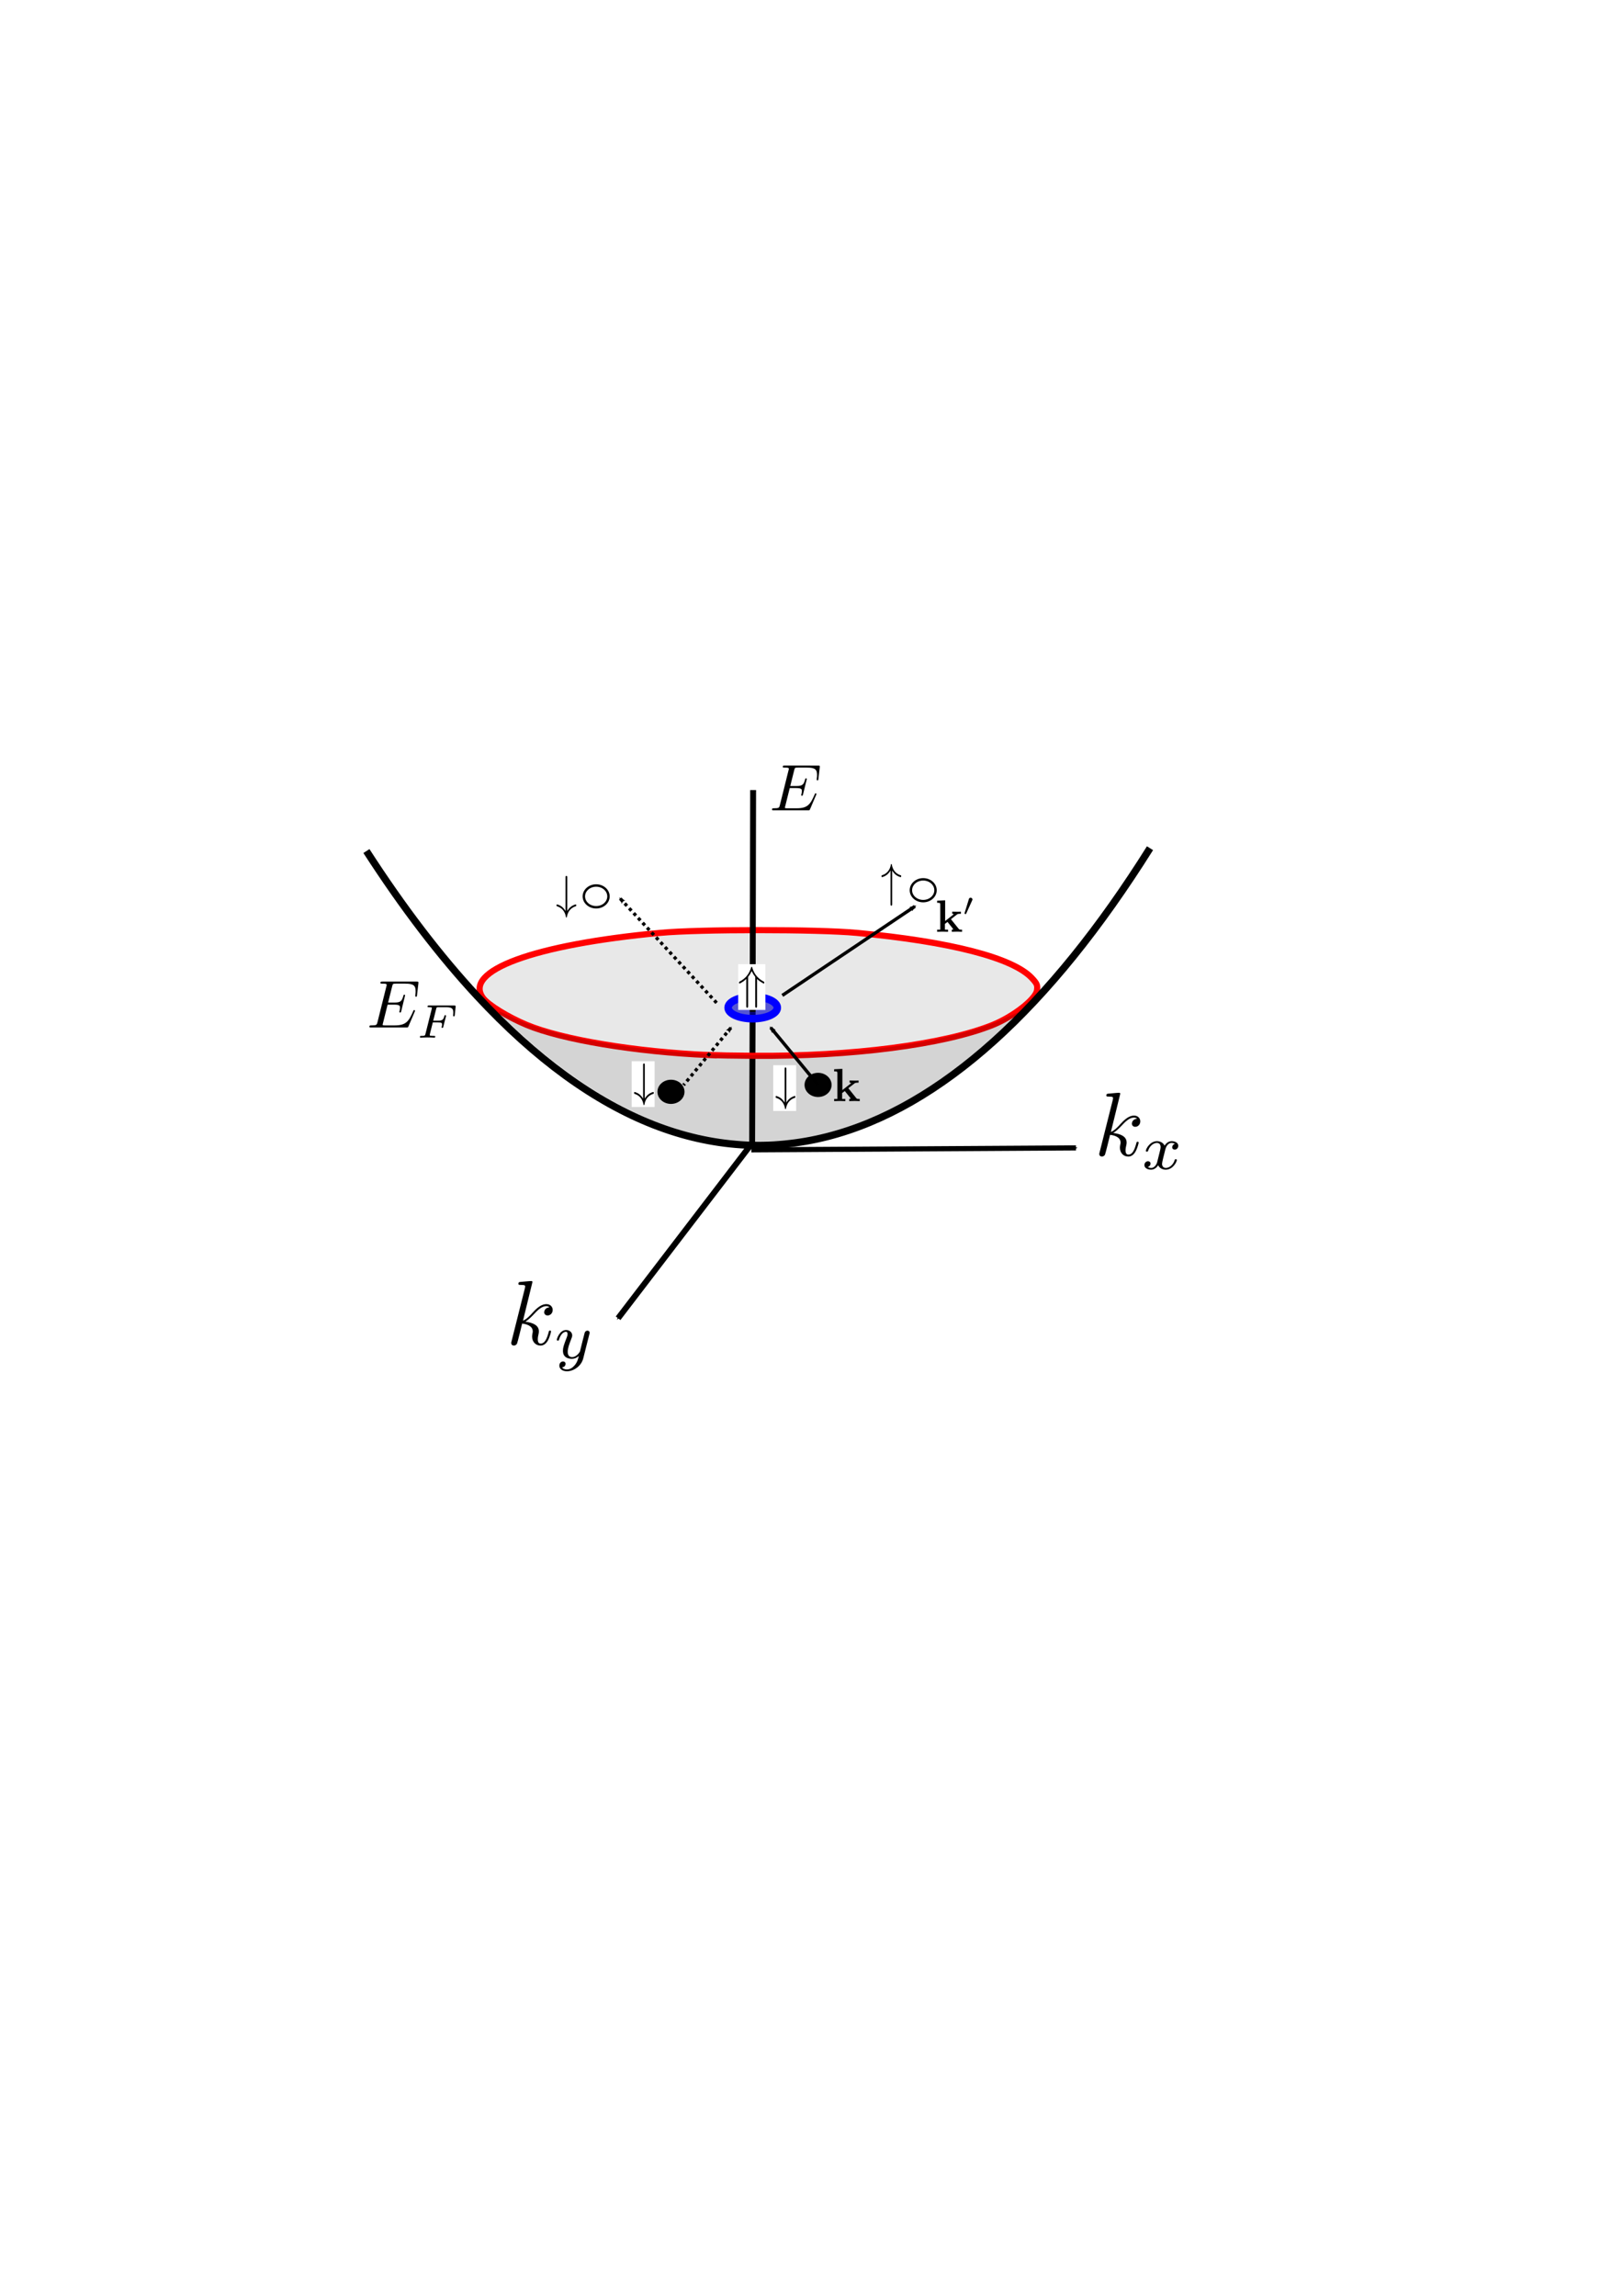 <?xml version="1.0" encoding="UTF-8" standalone="no"?>
<!-- Created with Inkscape (http://www.inkscape.org/) -->

<svg
   xmlns:dc="http://purl.org/dc/elements/1.1/"
   xmlns:cc="http://creativecommons.org/ns#"
   xmlns:rdf="http://www.w3.org/1999/02/22-rdf-syntax-ns#"
   xmlns:svg="http://www.w3.org/2000/svg"
   xmlns="http://www.w3.org/2000/svg"
   xmlns:sodipodi="http://sodipodi.sourceforge.net/DTD/sodipodi-0.dtd"
   xmlns:inkscape="http://www.inkscape.org/namespaces/inkscape"
   width="210mm"
   height="297mm"
   viewBox="0 0 210 297"
   version="1.1"
   id="svg1163"
   inkscape:version="0.92.3 (2405546, 2018-03-11)"
   sodipodi:docname="kondoSetup.svg">
  <defs
     id="defs1157">
    <marker
       inkscape:stockid="Arrow1Mend"
       orient="auto"
       refY="0"
       refX="0"
       id="Arrow1Mend"
       style="overflow:visible"
       inkscape:isstock="true">
      <path
         inkscape:connector-curvature="0"
         id="path1548"
         d="M 0,0 5,-5 -12.5,0 5,5 Z"
         style="fill:#000000;fill-opacity:1;fill-rule:evenodd;stroke:#000000;stroke-width:1pt;stroke-opacity:1"
         transform="matrix(-0.4,0,0,-0.4,-4,0)" />
    </marker>
    <marker
       inkscape:stockid="Arrow1Mend"
       orient="auto"
       refY="0"
       refX="0"
       id="marker18254"
       style="overflow:visible"
       inkscape:isstock="true">
      <path
         inkscape:connector-curvature="0"
         id="path18252"
         d="M 0,0 5,-5 -12.5,0 5,5 Z"
         style="fill:#000000;fill-opacity:1;fill-rule:evenodd;stroke:#000000;stroke-width:1pt;stroke-opacity:1"
         transform="matrix(-0.4,0,0,-0.4,-4,0)" />
    </marker>
    <marker
       inkscape:stockid="Arrow2Mstart"
       orient="auto"
       refY="0"
       refX="0"
       id="Arrow2Mstart"
       style="overflow:visible"
       inkscape:isstock="true"
       inkscape:collect="always">
      <path
         inkscape:connector-curvature="0"
         id="path1563"
         style="fill:#000000;fill-opacity:1;fill-rule:evenodd;stroke:#000000;stroke-width:0.625;stroke-linejoin:round;stroke-opacity:1"
         d="M 8.719,4.034 -2.207,0.016 8.719,-4.002 c -1.745,2.372 -1.735,5.617 -6e-7,8.035 z"
         transform="scale(0.6)" />
    </marker>
    <marker
       inkscape:stockid="Arrow2Mstart"
       orient="auto"
       refY="0"
       refX="0"
       id="Arrow2Mstart-7"
       style="overflow:visible"
       inkscape:isstock="true">
      <path
         inkscape:connector-curvature="0"
         id="path1563-9"
         style="fill:#000000;fill-opacity:1;fill-rule:evenodd;stroke:#000000;stroke-width:0.625;stroke-linejoin:round;stroke-opacity:1"
         d="M 8.719,4.034 -2.207,0.016 8.719,-4.002 c -1.745,2.372 -1.735,5.617 -6e-7,8.035 z"
         transform="scale(0.6)" />
    </marker>
    <marker
       inkscape:stockid="Arrow2Mstart"
       orient="auto"
       refY="0"
       refX="0"
       id="Arrow2Mstart-75"
       style="overflow:visible"
       inkscape:isstock="true">
      <path
         inkscape:connector-curvature="0"
         id="path1563-92"
         style="fill:#000000;fill-opacity:1;fill-rule:evenodd;stroke:#000000;stroke-width:0.625;stroke-linejoin:round;stroke-opacity:1"
         d="M 8.719,4.034 -2.207,0.016 8.719,-4.002 c -1.745,2.372 -1.735,5.617 -6e-7,8.035 z"
         transform="scale(0.6)" />
    </marker>
    <marker
       inkscape:stockid="Arrow2Mstart"
       orient="auto"
       refY="0"
       refX="0"
       id="Arrow2Mstart-75-9"
       style="overflow:visible"
       inkscape:isstock="true"
       inkscape:collect="always">
      <path
         inkscape:connector-curvature="0"
         id="path1563-92-7"
         style="fill:#000000;fill-opacity:1;fill-rule:evenodd;stroke:#000000;stroke-width:0.625;stroke-linejoin:round;stroke-opacity:1"
         d="M 8.719,4.034 -2.207,0.016 8.719,-4.002 c -1.745,2.372 -1.735,5.617 -6e-7,8.035 z"
         transform="scale(0.6)" />
    </marker>
  </defs>
  <sodipodi:namedview
     id="base"
     pagecolor="#ffffff"
     bordercolor="#666666"
     borderopacity="1.0"
     inkscape:pageopacity="0.0"
     inkscape:pageshadow="2"
     inkscape:zoom="0.35"
     inkscape:cx="-111.42857"
     inkscape:cy="560"
     inkscape:document-units="mm"
     inkscape:current-layer="layer1"
     showgrid="false"
     inkscape:window-width="1299"
     inkscape:window-height="713"
     inkscape:window-x="67"
     inkscape:window-y="27"
     inkscape:window-maximized="1" />
  <g
     inkscape:label="Layer 1"
     inkscape:groupmode="layer"
     id="layer1">
    <g
       style="display:inline"
       id="g20883"
       transform="matrix(0.534,0,0,0.534,-17.812,29.301)">
      <path
         sodipodi:nodetypes="cc"
         inkscape:connector-curvature="0"
         id="path1446-3"
         d="m 215.599,222.055 -32.477,42.433"
         style="display:inline;fill:none;stroke:#000000;stroke-width:1.429;stroke-linecap:butt;stroke-linejoin:miter;stroke-miterlimit:4;stroke-dasharray:none;stroke-opacity:1;marker-end:url(#Arrow1Mend)" />
      <path
         sodipodi:nodetypes="cc"
         inkscape:connector-curvature="0"
         id="path1444-5"
         d="m 215.719,190.292 -0.12,31.763"
         style="display:inline;fill:none;stroke:#000000;stroke-width:1.429;stroke-linecap:butt;stroke-linejoin:miter;stroke-miterlimit:4;stroke-dasharray:none;stroke-opacity:1" />
      <path
         style="fill:#000000;fill-opacity:0.091;stroke:#ff0000;stroke-width:1.486;stroke-miterlimit:4;stroke-dasharray:none;stroke-dashoffset:0;stroke-opacity:1"
         d="m 205.126,200.729 c -17.747,-0.776 -35.568,-3.73 -44.182,-7.324 -4.533,-1.891 -9.299,-4.833 -10.546,-6.508 -4.909,-6.599 12.328,-12.934 42.922,-15.774 9.554,-0.887 38.16,-0.884 47.651,0.005 22.715,2.128 37.863,6.045 42.436,10.972 1.243,1.339 1.408,1.747 1.207,2.99 -0.341,2.111 -5.734,6.318 -10.664,8.318 -11.736,4.761 -34.308,7.685 -57.878,7.499 -4.604,-0.036 -9.53,-0.117 -10.947,-0.179 z"
         id="path3713"
         inkscape:connector-curvature="0" />
      <path
         sodipodi:nodetypes="csc"
         inkscape:connector-curvature="0"
         id="path1436"
         d="m 122.141,151.304 c 8.893,13.769 17.834,25.429 26.784,35.079 57.179,61.646 114.766,41.23 163.079,-35.769"
         style="fill:none;stroke:#000000;stroke-width:1.752;stroke-linecap:butt;stroke-linejoin:miter;stroke-miterlimit:4;stroke-dasharray:none;stroke-opacity:1" />
      <path
         sodipodi:nodetypes="cc"
         inkscape:connector-curvature="0"
         id="path1446"
         d="m 215.405,223.689 78.664,-0.473"
         style="fill:none;stroke:#000000;stroke-width:1.241;stroke-linecap:butt;stroke-linejoin:miter;stroke-miterlimit:4;stroke-dasharray:none;stroke-opacity:1;marker-end:url(#marker18254)" />
      <g
         id="g3603"
         transform="matrix(0.44,0,0,-0.44,98.08,403.801)"
         style="display:inline">
        <path
           d="m 469.82,440.23 v 0 0.01 0 0.01 l -0.01,0.02 v 0.01 0.02 0.02 0.02 l -0.01,0.02 v 0.02 l -0.01,0.02 -0.01,0.02 -0.01,0.03 -0.01,0.02 -0.01,0.03 -0.01,0.02 -0.02,0.03 -0.02,0.02 -0.02,0.02 -0.02,0.03 -0.01,0.01 -0.01,0.01 -0.02,0.01 -0.01,0.01 -0.02,0.01 -0.01,0.01 -0.02,0.01 -0.01,0.01 -0.02,0.01 -0.02,0.01 h -0.02 l -0.02,0.01 -0.02,0.01 h -0.02 l -0.02,0.01 -0.02,0.01 h -0.03 -0.02 l -0.03,0.01 h -0.02 -0.03 l -0.03,0.01 h -0.02 -0.03 c -1.16,0 -4.79,-0.41 -6.08,-0.5 -0.41,-0.05 -0.96,-0.1 -0.96,-1 0,-0.6 0.46,-0.6 1.21,-0.6 2.39,0 2.48,-0.34 2.48,-0.84 l -0.15,-1 -7.22,-28.7 c -0.21,-0.69 -0.21,-0.8 -0.21,-1.1 0,-1.14 1,-1.39 1.46,-1.39 0.64,0 1.39,0.46 1.68,1.05 0.25,0.45 2.5,9.66 2.8,10.91 1.69,-0.15 5.78,-0.94 5.78,-4.24 0,-0.34 0,-0.55 -0.15,-1.05 -0.1,-0.59 -0.21,-1.18 -0.21,-1.73 0,-2.95 2,-4.94 4.6,-4.94 1.48,0 2.83,0.8 3.93,2.64 1.24,2.19 1.79,4.94 1.79,5.03 0,0.5 -0.44,0.5 -0.6,0.5 -0.5,0 -0.54,-0.2 -0.7,-0.9 -0.99,-3.63 -2.14,-6.17 -4.33,-6.17 -0.94,0 -1.59,0.54 -1.59,2.34 0,0.84 0.2,1.98 0.4,2.78 0.19,0.86 0.19,1.05 0.19,1.55 0,3.25 -3.14,4.69 -7.37,5.23 1.54,0.91 3.14,2.5 4.29,3.69 2.39,2.64 4.67,4.78 7.13,4.78 0.29,0 0.34,0 0.44,-0.05 0.6,-0.09 0.65,-0.09 1.04,-0.39 0.11,-0.06 0.11,-0.11 0.21,-0.2 -2.4,-0.16 -2.85,-2.09 -2.85,-2.69 0,-0.79 0.55,-1.75 1.89,-1.75 1.3,0 2.75,1.1 2.75,3.03 0,1.5 -1.15,3.14 -3.39,3.14 -1.39,0 -3.69,-0.39 -7.28,-4.37 -1.69,-1.89 -3.62,-3.89 -5.52,-4.64 z"
           id="path1490"
           inkscape:connector-curvature="0"
           style="fill:#000000;stroke-width:0" />
        <path
           d="m 490.11,402.45 -0.03,-0.11 -0.04,-0.12 -0.04,-0.12 -0.05,-0.12 -0.06,-0.12 -0.05,-0.13 -0.07,-0.13 -0.06,-0.12 -0.07,-0.13 -0.08,-0.13 -0.08,-0.13 -0.09,-0.12 -0.08,-0.13 -0.1,-0.12 -0.09,-0.12 -0.11,-0.12 -0.1,-0.12 -0.11,-0.11 -0.12,-0.1 -0.11,-0.1 -0.13,-0.1 -0.12,-0.09 -0.13,-0.08 -0.14,-0.08 -0.13,-0.07 -0.14,-0.06 -0.15,-0.05 -0.15,-0.05 -0.15,-0.04 -0.16,-0.02 -0.16,-0.02 h -0.16 c -0.11,0 -1.16,0 -1.89,0.48 1.43,0.45 1.53,1.72 1.53,1.92 0,0.77 -0.6,1.3 -1.39,1.3 -0.97,0 -1.99,-0.84 -1.99,-2.14 0,-1.74 1.96,-2.53 3.66,-2.53 1.61,0 3.03,1 3.91,2.47 0.82,-1.85 2.75,-2.47 4.14,-2.47 4.01,0 6.14,4.34 6.14,5.33 0,0.45 -0.46,0.45 -0.57,0.45 -0.48,0 -0.51,-0.17 -0.65,-0.59 -0.74,-2.41 -2.83,-4.22 -4.78,-4.22 -1.39,0 -2.13,0.93 -2.13,2.26 0,0.91 0.85,4.08 1.81,7.96 0.71,2.67 2.27,3.54 3.43,3.54 0.06,0 1.14,0 1.87,-0.48 -1.11,-0.31 -1.53,-1.3 -1.53,-1.92 0,-0.77 0.59,-1.29 1.39,-1.29 0.81,0 1.95,0.66 1.95,2.13 0,1.95 -2.23,2.53 -3.62,2.53 -1.74,0 -3.14,-1.14 -3.91,-2.47 -0.62,1.44 -2.22,2.47 -4.17,2.47 -3.91,0 -6.14,-4.28 -6.14,-5.33 0,-0.45 0.5,-0.45 0.59,-0.45 0.46,0 0.49,0.14 0.68,0.59 0.86,2.72 3.06,4.22 4.76,4.22 1.16,0 2.1,-0.62 2.1,-2.29 0,-0.71 -0.43,-2.44 -0.74,-3.63 z"
           id="path1492"
           inkscape:connector-curvature="0"
           style="fill:#000000;stroke-width:0" />
      </g>
      <g
         id="g3599"
         transform="matrix(0.445,0,0,-0.445,-69.394,451.615)"
         style="display:inline">
        <path
           d="m 520.82,440.23 v 0 0.01 0 0.01 l -0.01,0.02 v 0.01 0.02 0.02 0.02 l -0.01,0.02 v 0.02 l -0.01,0.02 -0.01,0.02 -0.01,0.03 -0.01,0.02 -0.01,0.03 -0.01,0.02 -0.02,0.03 -0.02,0.02 -0.02,0.02 -0.02,0.03 -0.01,0.01 -0.01,0.01 -0.02,0.01 -0.01,0.01 -0.02,0.01 -0.01,0.01 -0.02,0.01 -0.01,0.01 -0.02,0.01 -0.02,0.01 h -0.02 l -0.02,0.01 -0.02,0.01 h -0.02 l -0.02,0.01 -0.02,0.01 h -0.03 -0.02 l -0.03,0.01 h -0.02 -0.03 l -0.03,0.01 h -0.02 -0.03 c -1.16,0 -4.78,-0.41 -6.08,-0.5 -0.41,-0.05 -0.95,-0.1 -0.95,-1 0,-0.6 0.45,-0.6 1.2,-0.6 2.39,0 2.48,-0.34 2.48,-0.84 l -0.15,-1 -7.22,-28.7 c -0.21,-0.69 -0.21,-0.8 -0.21,-1.1 0,-1.14 1,-1.39 1.46,-1.39 0.64,0 1.39,0.46 1.69,1.05 0.25,0.45 2.5,9.66 2.79,10.91 1.69,-0.15 5.78,-0.94 5.78,-4.24 0,-0.34 0,-0.55 -0.15,-1.05 -0.1,-0.59 -0.21,-1.18 -0.21,-1.73 0,-2.95 2,-4.94 4.6,-4.94 1.48,0 2.82,0.8 3.94,2.64 1.23,2.19 1.78,4.94 1.78,5.03 0,0.5 -0.44,0.5 -0.6,0.5 -0.5,0 -0.55,-0.2 -0.7,-0.9 -0.98,-3.63 -2.14,-6.17 -4.33,-6.17 -0.94,0 -1.59,0.54 -1.59,2.34 0,0.84 0.2,1.98 0.4,2.78 0.19,0.86 0.19,1.05 0.19,1.55 0,3.25 -3.14,4.69 -7.37,5.23 1.54,0.91 3.14,2.5 4.29,3.69 2.39,2.64 4.68,4.78 7.13,4.78 0.3,0 0.34,0 0.43,-0.05 0.62,-0.09 0.66,-0.09 1.05,-0.39 0.11,-0.06 0.11,-0.11 0.2,-0.2 -2.38,-0.16 -2.84,-2.09 -2.84,-2.69 0,-0.79 0.55,-1.75 1.89,-1.75 1.3,0 2.75,1.1 2.75,3.03 0,1.5 -1.15,3.14 -3.39,3.14 -1.39,0 -3.69,-0.39 -7.28,-4.37 -1.69,-1.89 -3.63,-3.89 -5.51,-4.64 z"
           id="path1494"
           inkscape:connector-curvature="0"
           style="fill:#000000;stroke-width:0" />
        <path
           d="m 551.82,411.9 v 0.02 l 0.01,0.03 v 0.02 l 0.01,0.02 0.01,0.02 v 0.02 l 0.01,0.04 0.01,0.03 0.01,0.03 0.01,0.04 0.01,0.03 v 0.02 l 0.01,0.03 0.01,0.03 v 0.02 l 0.01,0.02 v 0.02 l 0.01,0.02 v 0.02 0.02 l 0.01,0.02 v 0.02 0.02 0.03 0.03 l 0.01,0.04 v 0.03 0.02 0.02 0.02 0.02 c 0,0.69 -0.56,1.11 -1.16,1.11 -0.37,0 -1.05,-0.17 -1.42,-0.83 -0.11,-0.22 -0.39,-1.33 -0.56,-2.03 l -0.74,-2.89 c -0.2,-0.83 -1.28,-5.22 -1.39,-5.61 -0.03,0 -1.56,-3.03 -4.28,-3.03 -2.38,0 -2.38,2.26 -2.38,2.89 0,1.89 0.8,4.08 1.85,6.76 0.42,1.11 0.59,1.53 0.59,2.13 0,1.67 -1.42,2.95 -3.31,2.95 -3.51,0 -5.08,-4.73 -5.08,-5.33 0,-0.45 0.49,-0.45 0.6,-0.45 0.48,0 0.51,0.17 0.62,0.56 0.88,2.89 2.38,4.25 3.77,4.25 0.59,0 0.86,-0.39 0.86,-1.22 0,-0.79 -0.32,-1.56 -0.49,-2.01 -1.67,-4.25 -2.01,-5.55 -2.01,-7.08 0,-0.59 0,-2.23 1.35,-3.34 1.08,-0.91 2.55,-1.08 3.49,-1.08 1.39,0 2.64,0.51 3.8,1.56 -0.46,-1.92 -0.85,-3.37 -2.3,-5.12 -0.94,-1.08 -2.34,-2.22 -4.19,-2.22 -0.23,0 -1.87,0 -2.61,1.14 1.88,0.2 1.88,1.89 1.88,1.92 0,1.11 -1,1.31 -1.36,1.31 -0.86,0 -2.02,-0.69 -2.02,-2.3 0,-1.76 1.68,-3.06 4.14,-3.06 3.54,0 7.82,2.72 8.89,7.08 z"
           id="path1496"
           inkscape:connector-curvature="0"
           style="fill:#000000;stroke-width:0" />
      </g>
      <path
         id="path1498"
         d="m 650.495,416.54 0.007,0.013 0.007,0.02 0.013,0.033 0.013,0.033 0.013,0.033 0.013,0.033 0.013,0.033 0.013,0.033 0.007,0.033 0.007,0.02 0.007,0.013 0.007,0.013 0.007,0.02 v 0.013 l 0.007,0.013 0.007,0.013 v 0.013 l 0.007,0.013 v 0.013 l 0.007,0.007 v 0.013 0.013 l 0.007,0.007 v 0.007 0.007 c 0,0.033 0,0.362 -0.395,0.362 -0.296,0 -0.356,-0.198 -0.421,-0.402 -2.14,-4.86 -3.339,-7.047 -8.963,-7.047 h -4.781 c -0.461,0 -0.527,0 -0.724,0.026 -0.329,0.033 -0.428,0.066 -0.428,0.329 0,0.092 0,0.165 0.165,0.751 l 2.233,8.963 h 3.253 c 2.786,0 2.786,-0.685 2.786,-1.508 0,-0.231 0,-0.632 -0.237,-1.607 -0.059,-0.165 -0.092,-0.27 -0.092,-0.362 0,-0.165 0.125,-0.362 0.421,-0.362 0.27,0 0.362,0.165 0.494,0.652 l 1.877,7.686 c 0,0.198 -0.165,0.362 -0.408,0.362 -0.283,0 -0.356,-0.198 -0.448,-0.599 -0.692,-2.489 -1.284,-3.24 -4.301,-3.24 h -3.09 l 1.976,7.903 c 0.29,1.153 0.329,1.278 1.772,1.278 h 4.617 c 4.004,0 4.992,-0.948 4.992,-3.642 0,-0.784 0,-0.85 -0.132,-1.739 0,-0.198 -0.033,-0.428 -0.033,-0.593 0,-0.165 0.105,-0.389 0.389,-0.389 0.375,0 0.402,0.198 0.468,0.823 l 0.659,5.67 c 0.092,0.883 -0.066,0.883 -0.889,0.883 H 634.85 c -0.659,0 -0.988,0 -0.988,-0.659 0,-0.356 0.296,-0.356 0.915,-0.356 1.212,0 2.127,0 2.127,-0.586 0,-0.138 0,-0.198 -0.165,-0.797 L 632.42,411.457 c -0.329,-1.284 -0.402,-1.541 -2.997,-1.541 -0.553,0 -0.915,0 -0.915,-0.632 0,-0.389 0.296,-0.389 0.915,-0.389 h 17.031 c 0.764,0 0.79,0.033 1.021,0.553 z"
         inkscape:connector-curvature="0"
         style="display:inline;fill:#000000;stroke-width:0"
         transform="matrix(0.486,0,0,-0.486,-85.039,340.157)" />
      <path
         id="path1434-6"
         style="display:inline;fill:#ff0000;fill-opacity:0;stroke:none;stroke-width:1.185;stroke-miterlimit:4;stroke-dasharray:none;stroke-dashoffset:0;stroke-opacity:1"
         sodipodi:type="arc"
         sodipodi:cx="217.24084"
         sodipodi:cy="180.2312"
         sodipodi:rx="70.091637"
         sodipodi:ry="19.420238"
         sodipodi:start="0.26126614"
         sodipodi:end="2.8667249"
         sodipodi:open="true"
         d="m 284.954,185.248 a 70.092,19.42 0 0 1 -67.236,14.403 70.092,19.42 0 0 1 -67.937,-14.149" />
      <path
         id="path1434-6-7"
         style="display:inline;fill:#ff0000;fill-opacity:0;stroke:none;stroke-width:1.211;stroke-miterlimit:4;stroke-dasharray:none;stroke-dashoffset:0;stroke-opacity:1"
         sodipodi:type="arc"
         sodipodi:cx="216.85947"
         sodipodi:cy="-177.85719"
         sodipodi:rx="73.135201"
         sodipodi:ry="19.420238"
         sodipodi:start="5.8831102"
         sodipodi:end="3.5382731"
         d="m 284.219,-185.421 a 73.135,19.42 0 0 1 -22.63,22.928 73.135,19.42 0 0 1 -89.263,0.04 73.135,19.42 0 0 1 -22.923,-22.908"
         transform="scale(1,-1)"
         sodipodi:open="true" />
      <g
         style="display:inline"
         id="g7296-61-8"
         transform="translate(-62.156,-2.115)">
        <rect
           style="display:inline;fill:#ffffff;fill-opacity:1;stroke:none;stroke-width:1.443;stroke-miterlimit:4;stroke-dasharray:none;stroke-dashoffset:0;stroke-opacity:1"
           id="rect7005-0-0-29-4"
           width="5.564"
           height="11.082"
           x="229.77"
           y="158.893" />
        <g
           transform="matrix(0.423,0,0,-0.47,172.517,228.728)"
           id="g7189-3-5">
          <g
             style="font-style:normal;font-variant:normal;font-weight:normal;font-stretch:normal;letter-spacing:normal;word-spacing:normal;text-anchor:start;fill:none;fill-opacity:1;fill-rule:evenodd;stroke:#000000;stroke-linecap:butt;stroke-linejoin:miter;stroke-miterlimit:10.433;stroke-dasharray:none;stroke-dashoffset:0;stroke-opacity:1"
             id="g7187-19-0"
             transform="matrix(0.486,0,0,-0.486,-85.039,340.157)"
             xml:space="preserve"
             stroke-miterlimit="10.433"
             font-style="normal"
             font-variant="normal"
             font-weight="normal"
             font-stretch="normal"
             font-size-adjust="none"
             letter-spacing="normal"
             word-spacing="normal"><path
               style="fill:#000000;stroke-width:0"
               inkscape:connector-curvature="0"
               d="m 468.97,433.86 0.23,-0.36 0.23,-0.34 0.23,-0.32 0.24,-0.32 0.24,-0.3 0.24,-0.29 0.24,-0.29 0.25,-0.26 0.24,-0.26 0.25,-0.25 0.24,-0.24 0.25,-0.22 0.24,-0.21 0.24,-0.21 0.24,-0.19 0.23,-0.18 c 3.05,-2.3 6.08,-2.8 6.19,-2.8 0.59,0 0.59,0.55 0.59,0.96 0,0.79 -0.04,0.84 -1.14,1.18 -3.39,0.96 -5.33,2.75 -6.48,3.99 -2.53,2.75 -3.14,5.73 -3.44,7.33 -0.05,0.25 -0.25,0.45 -0.55,0.45 -0.45,0 -0.5,-0.3 -0.59,-0.91 -1.14,-5.53 -4.69,-9.4 -10.17,-10.95 -0.74,-0.25 -0.85,-0.25 -0.85,-1.09 0,-0.41 0,-0.96 0.6,-0.96 0.15,0 3.09,0.55 5.93,2.6 1.65,1.25 2.99,2.73 4.08,4.44 v -35.54 c 0,-0.89 0,-1.79 1,-1.79 1,0 1,0.9 1,1.79 z"
               id="path7185-4-3" /></g>        </g>
      </g>
      <path
         style="fill:#000000;fill-opacity:0.171;stroke:none;stroke-width:0.804;stroke-miterlimit:4;stroke-dasharray:none;stroke-dashoffset:0;stroke-opacity:1"
         d="m 207.969,221.306 c -15.963,-2.481 -32.298,-11.093 -47.977,-25.292 -6.844,-6.198 -7.249,-6.786 -3.313,-4.807 9.914,4.983 30.239,8.696 51.377,9.385 29.292,0.956 56.031,-2.623 70.098,-9.382 1.243,-0.597 2.333,-1.012 2.423,-0.922 0.09,0.09 -1.857,2.017 -4.326,4.282 -15.588,14.299 -28.921,22.053 -44.194,25.702 -4.005,0.957 -6.216,1.178 -13.082,1.306 -4.544,0.085 -9.497,-0.037 -11.007,-0.272 z"
         id="path3707"
         inkscape:connector-curvature="0" />
      <ellipse
         style="fill:#0000c5;fill-opacity:0.628;stroke:#0000ff;stroke-width:1.832;stroke-miterlimit:4;stroke-dasharray:none;stroke-dashoffset:0;stroke-opacity:1"
         id="path6886"
         cx="215.74"
         cy="189.254"
         rx="5.958"
         ry="2.66" />
      <path
         sodipodi:nodetypes="cc"
         inkscape:connector-curvature="0"
         id="path1444"
         d="m 215.839,136.529 -0.12,53.763"
         style="fill:none;stroke:#000000;stroke-width:1.429;stroke-linecap:butt;stroke-linejoin:miter;stroke-miterlimit:4;stroke-dasharray:none;stroke-opacity:1" />
      <g
         id="g9016"
         transform="translate(12.36,-2.326)">
        <rect
           style="fill:#ffffff;fill-opacity:1;stroke:none;stroke-width:1.571;stroke-miterlimit:4;stroke-dasharray:none;stroke-dashoffset:0;stroke-opacity:1"
           id="rect7005"
           width="6.596"
           height="11.082"
           x="199.863"
           y="181.036" />
        <g
           id="g6946"
           transform="matrix(0.461,0,0,0.461,136.87,123.608)">
          <g
             word-spacing="normal"
             letter-spacing="normal"
             font-size-adjust="none"
             font-stretch="normal"
             font-weight="normal"
             font-variant="normal"
             font-style="normal"
             stroke-miterlimit="10.433"
             xml:space="preserve"
             transform="matrix(0.486,0,0,-0.486,-85.039,340.157)"
             id="g6944"
             style="font-style:normal;font-variant:normal;font-weight:normal;font-stretch:normal;letter-spacing:normal;word-spacing:normal;text-anchor:start;fill:none;fill-opacity:1;fill-rule:evenodd;stroke:#000000;stroke-linecap:butt;stroke-linejoin:miter;stroke-miterlimit:10.433;stroke-dasharray:none;stroke-dashoffset:0;stroke-opacity:1"><path
               id="path6942"
               d="m 476.55,427.62 0.18,-0.16 0.17,-0.16 0.16,-0.15 0.16,-0.14 0.15,-0.14 0.15,-0.13 0.14,-0.12 0.13,-0.11 0.13,-0.12 0.13,-0.1 0.12,-0.1 0.11,-0.09 0.11,-0.09 0.11,-0.09 0.1,-0.08 0.1,-0.08 0.09,-0.07 0.09,-0.07 0.09,-0.07 0.09,-0.06 0.09,-0.07 0.08,-0.05 0.16,-0.12 0.15,-0.1 0.15,-0.11 0.15,-0.1 0.15,-0.1 c 1.64,-1.16 3.53,-2.2 3.83,-2.2 0.54,0 0.54,0.54 0.54,1 0,0.7 0,0.79 -0.59,1.09 -7.97,4.09 -11.02,10.31 -12.56,15.59 -0.05,0.3 -0.3,0.41 -0.49,0.41 -0.4,0 -0.5,-0.36 -0.56,-0.55 -1.73,-5.98 -5.12,-11.67 -12.7,-15.54 -0.39,-0.21 -0.39,-0.46 -0.39,-1 0,-0.46 0,-1 0.54,-1 0.3,0 2.3,1.09 3.83,2.14 1.05,0.75 1.75,1.29 3.44,2.84 v -29.3 c 0,-0.89 0,-1.79 1,-1.79 1,0 1,0.9 1,1.79 v 31.6 c 1.94,2.28 3.28,5.03 3.84,6.28 0.6,-1.36 1.94,-4.05 3.83,-6.28 v -31.6 c 0,-0.84 0,-1.79 1,-1.79 1,0 1,0.9 1,1.79 z"
               inkscape:connector-curvature="0"
               style="fill:#000000;stroke-width:0" /></g>        </g>
      </g>
      <ellipse
         ry="2.639"
         rx="2.984"
         cy="160.795"
         cx="257.052"
         id="path7009"
         style="fill:#ffffff;fill-opacity:0.994;stroke:#000000;stroke-width:0.586;stroke-miterlimit:4;stroke-dasharray:none;stroke-dashoffset:0;stroke-opacity:1" />
      <ellipse
         ry="2.639"
         rx="2.984"
         cy="207.959"
         cx="231.577"
         id="path7009-3"
         style="display:inline;fill:#000000;fill-opacity:0.994;stroke:#000000;stroke-width:0.586;stroke-miterlimit:4;stroke-dasharray:none;stroke-dashoffset:0;stroke-opacity:1" />
      <g
         id="g7296"
         transform="translate(-9.066,44.296)">
        <rect
           style="display:inline;fill:#ffffff;fill-opacity:1;stroke:none;stroke-width:1.443;stroke-miterlimit:4;stroke-dasharray:none;stroke-dashoffset:0;stroke-opacity:1"
           id="rect7005-0-0"
           width="5.564"
           height="11.082"
           x="229.77"
           y="158.893" />
        <g
           transform="matrix(0.423,0,0,-0.47,172.517,228.728)"
           id="g7189">
          <g
             style="font-style:normal;font-variant:normal;font-weight:normal;font-stretch:normal;letter-spacing:normal;word-spacing:normal;text-anchor:start;fill:none;fill-opacity:1;fill-rule:evenodd;stroke:#000000;stroke-linecap:butt;stroke-linejoin:miter;stroke-miterlimit:10.433;stroke-dasharray:none;stroke-dashoffset:0;stroke-opacity:1"
             id="g7187"
             transform="matrix(0.486,0,0,-0.486,-85.039,340.157)"
             xml:space="preserve"
             stroke-miterlimit="10.433"
             font-style="normal"
             font-variant="normal"
             font-weight="normal"
             font-stretch="normal"
             font-size-adjust="none"
             letter-spacing="normal"
             word-spacing="normal"><path
               style="fill:#000000;stroke-width:0"
               inkscape:connector-curvature="0"
               d="m 468.97,433.86 0.23,-0.36 0.23,-0.34 0.23,-0.32 0.24,-0.32 0.24,-0.3 0.24,-0.29 0.24,-0.29 0.25,-0.26 0.24,-0.26 0.25,-0.25 0.24,-0.24 0.25,-0.22 0.24,-0.21 0.24,-0.21 0.24,-0.19 0.23,-0.18 c 3.05,-2.3 6.08,-2.8 6.19,-2.8 0.59,0 0.59,0.55 0.59,0.96 0,0.79 -0.04,0.84 -1.14,1.18 -3.39,0.96 -5.33,2.75 -6.48,3.99 -2.53,2.75 -3.14,5.73 -3.44,7.33 -0.05,0.25 -0.25,0.45 -0.55,0.45 -0.45,0 -0.5,-0.3 -0.59,-0.91 -1.14,-5.53 -4.69,-9.4 -10.17,-10.95 -0.74,-0.25 -0.85,-0.25 -0.85,-1.09 0,-0.41 0,-0.96 0.6,-0.96 0.15,0 3.09,0.55 5.93,2.6 1.65,1.25 2.99,2.73 4.08,4.44 v -35.54 c 0,-0.89 0,-1.79 1,-1.79 1,0 1,0.9 1,1.79 z"
               id="path7185" /></g>        </g>
      </g>
      <g
         style="display:inline"
         id="g7296-6"
         transform="matrix(1,0,0,-1,16.582,323.967)">
        <rect
           style="display:inline;fill:#ffffff;fill-opacity:1;stroke:none;stroke-width:1.443;stroke-miterlimit:4;stroke-dasharray:none;stroke-dashoffset:0;stroke-opacity:1"
           id="rect7005-0-0-2"
           width="5.564"
           height="11.082"
           x="229.77"
           y="158.893" />
        <g
           transform="matrix(0.423,0,0,-0.47,172.517,228.728)"
           id="g7189-6">
          <g
             style="font-style:normal;font-variant:normal;font-weight:normal;font-stretch:normal;letter-spacing:normal;word-spacing:normal;text-anchor:start;fill:none;fill-opacity:1;fill-rule:evenodd;stroke:#000000;stroke-linecap:butt;stroke-linejoin:miter;stroke-miterlimit:10.433;stroke-dasharray:none;stroke-dashoffset:0;stroke-opacity:1"
             id="g7187-1"
             transform="matrix(0.486,0,0,-0.486,-85.039,340.157)"
             xml:space="preserve"
             stroke-miterlimit="10.433"
             font-style="normal"
             font-variant="normal"
             font-weight="normal"
             font-stretch="normal"
             font-size-adjust="none"
             letter-spacing="normal"
             word-spacing="normal"><path
               style="fill:#000000;stroke-width:0"
               inkscape:connector-curvature="0"
               d="m 468.97,433.86 0.23,-0.36 0.23,-0.34 0.23,-0.32 0.24,-0.32 0.24,-0.3 0.24,-0.29 0.24,-0.29 0.25,-0.26 0.24,-0.26 0.25,-0.25 0.24,-0.24 0.25,-0.22 0.24,-0.21 0.24,-0.21 0.24,-0.19 0.23,-0.18 c 3.05,-2.3 6.08,-2.8 6.19,-2.8 0.59,0 0.59,0.55 0.59,0.96 0,0.79 -0.04,0.84 -1.14,1.18 -3.39,0.96 -5.33,2.75 -6.48,3.99 -2.53,2.75 -3.14,5.73 -3.44,7.33 -0.05,0.25 -0.25,0.45 -0.55,0.45 -0.45,0 -0.5,-0.3 -0.59,-0.91 -1.14,-5.53 -4.69,-9.4 -10.17,-10.95 -0.74,-0.25 -0.85,-0.25 -0.85,-1.09 0,-0.41 0,-0.96 0.6,-0.96 0.15,0 3.09,0.55 5.93,2.6 1.65,1.25 2.99,2.73 4.08,4.44 v -35.54 c 0,-0.89 0,-1.79 1,-1.79 1,0 1,0.9 1,1.79 z"
               id="path7185-8" /></g>        </g>
      </g>
      <path
         style="fill:none;stroke:#000000;stroke-width:0.8;stroke-linecap:butt;stroke-linejoin:miter;stroke-miterlimit:4;stroke-dasharray:none;stroke-opacity:1;marker-start:url(#Arrow2Mstart)"
         d="m 220.101,194.074 11.476,13.885"
         id="path7325"
         inkscape:connector-curvature="0" />
      <path
         style="display:inline;fill:none;stroke:#000000;stroke-width:0.8;stroke-linecap:butt;stroke-linejoin:miter;stroke-miterlimit:4;stroke-dasharray:none;stroke-opacity:1;marker-start:url(#Arrow2Mstart-7)"
         d="M 255.043,164.7 222.913,186.277"
         id="path7325-2"
         inkscape:connector-curvature="0"
         sodipodi:nodetypes="cc" />
      <ellipse
         ry="2.639"
         rx="2.984"
         cy="209.631"
         cx="195.937"
         id="path7009-3-3"
         style="display:inline;fill:#000000;fill-opacity:0.994;stroke:#000000;stroke-width:0.586;stroke-miterlimit:4;stroke-dasharray:none;stroke-dashoffset:0;stroke-opacity:1" />
      <path
         style="display:inline;fill:none;stroke:#000000;stroke-width:0.8;stroke-linecap:butt;stroke-linejoin:miter;stroke-miterlimit:4;stroke-dasharray:0.8, 0.8;stroke-dashoffset:0;stroke-opacity:1;marker-start:url(#Arrow2Mstart-75)"
         d="m 210.46,194.119 -11.476,13.885"
         id="path7325-28"
         inkscape:connector-curvature="0" />
      <path
         style="display:inline;fill:none;stroke:#000000;stroke-width:0.8;stroke-linecap:butt;stroke-linejoin:miter;stroke-miterlimit:4;stroke-dasharray:0.8, 0.8;stroke-dashoffset:0;stroke-opacity:1;marker-start:url(#Arrow2Mstart-75-9)"
         d="m 183.635,162.817 23.869,25.82"
         id="path7325-28-3"
         inkscape:connector-curvature="0"
         sodipodi:nodetypes="cc" />
      <g
         style="display:inline"
         id="g7296-61"
         transform="translate(-43.365,43.331)">
        <rect
           style="display:inline;fill:#ffffff;fill-opacity:1;stroke:none;stroke-width:1.443;stroke-miterlimit:4;stroke-dasharray:none;stroke-dashoffset:0;stroke-opacity:1"
           id="rect7005-0-0-29"
           width="5.564"
           height="11.082"
           x="229.77"
           y="158.893" />
        <g
           transform="matrix(0.423,0,0,-0.47,172.517,228.728)"
           id="g7189-3">
          <g
             style="font-style:normal;font-variant:normal;font-weight:normal;font-stretch:normal;letter-spacing:normal;word-spacing:normal;text-anchor:start;fill:none;fill-opacity:1;fill-rule:evenodd;stroke:#000000;stroke-linecap:butt;stroke-linejoin:miter;stroke-miterlimit:10.433;stroke-dasharray:none;stroke-dashoffset:0;stroke-opacity:1"
             id="g7187-19"
             transform="matrix(0.486,0,0,-0.486,-85.039,340.157)"
             xml:space="preserve"
             stroke-miterlimit="10.433"
             font-style="normal"
             font-variant="normal"
             font-weight="normal"
             font-stretch="normal"
             font-size-adjust="none"
             letter-spacing="normal"
             word-spacing="normal"><path
               style="fill:#000000;stroke-width:0"
               inkscape:connector-curvature="0"
               d="m 468.97,433.86 0.23,-0.36 0.23,-0.34 0.23,-0.32 0.24,-0.32 0.24,-0.3 0.24,-0.29 0.24,-0.29 0.25,-0.26 0.24,-0.26 0.25,-0.25 0.24,-0.24 0.25,-0.22 0.24,-0.21 0.24,-0.21 0.24,-0.19 0.23,-0.18 c 3.05,-2.3 6.08,-2.8 6.19,-2.8 0.59,0 0.59,0.55 0.59,0.96 0,0.79 -0.04,0.84 -1.14,1.18 -3.39,0.96 -5.33,2.75 -6.48,3.99 -2.53,2.75 -3.14,5.73 -3.44,7.33 -0.05,0.25 -0.25,0.45 -0.55,0.45 -0.45,0 -0.5,-0.3 -0.59,-0.91 -1.14,-5.53 -4.69,-9.4 -10.17,-10.95 -0.74,-0.25 -0.85,-0.25 -0.85,-1.09 0,-0.41 0,-0.96 0.6,-0.96 0.15,0 3.09,0.55 5.93,2.6 1.65,1.25 2.99,2.73 4.08,4.44 v -35.54 c 0,-0.89 0,-1.79 1,-1.79 1,0 1,0.9 1,1.79 z"
               id="path7185-4" /></g>        </g>
      </g>
      <ellipse
         ry="2.639"
         rx="2.984"
         cy="162.286"
         cx="177.807"
         id="path7009-7"
         style="display:inline;fill:#ffffff;fill-opacity:0.994;stroke:#000000;stroke-width:0.586;stroke-miterlimit:4;stroke-dasharray:none;stroke-dashoffset:0;stroke-opacity:1" />
      <g
         transform="matrix(0.676,0,0,0.676,30.077,97.556)"
         id="g9798">
        <g
           style="font-style:normal;font-variant:normal;font-weight:normal;font-stretch:normal;letter-spacing:normal;word-spacing:normal;text-anchor:start;fill:none;fill-opacity:1;fill-rule:evenodd;stroke:#000000;stroke-linecap:butt;stroke-linejoin:miter;stroke-miterlimit:10.433;stroke-dasharray:none;stroke-dashoffset:0;stroke-opacity:1"
           id="g9796"
           transform="matrix(0.486,0,0,-0.486,-85.039,340.157)"
           xml:space="preserve"
           stroke-miterlimit="10.433"
           font-style="normal"
           font-variant="normal"
           font-weight="normal"
           font-stretch="normal"
           font-size-adjust="none"
           letter-spacing="normal"
           word-spacing="normal"><path
             style="fill:#000000;stroke-width:0"
             inkscape:connector-curvature="0"
             d="m 490.8,417.81 0.01,0.02 0.01,0.03 0.02,0.05 0.02,0.05 0.02,0.05 0.02,0.05 0.02,0.05 0.02,0.05 0.01,0.05 0.01,0.03 0.01,0.02 0.01,0.02 0.01,0.03 v 0.02 l 0.01,0.02 0.01,0.02 v 0.02 l 0.01,0.02 v 0.02 l 0.01,0.01 v 0.02 0.02 0.01 0.01 l 0.01,0.01 c 0,0.05 0,0.55 -0.6,0.55 -0.45,0 -0.55,-0.3 -0.64,-0.61 -3.25,-7.38 -5.08,-10.7 -13.61,-10.7 h -7.26 c -0.71,0 -0.8,0 -1.1,0.04 -0.5,0.05 -0.65,0.1 -0.65,0.5 0,0.14 0,0.25 0.25,1.14 l 3.39,13.61 h 4.93 c 4.24,0 4.24,-1.04 4.24,-2.29 0,-0.35 0,-0.96 -0.36,-2.44 -0.09,-0.25 -0.14,-0.41 -0.14,-0.55 0,-0.25 0.19,-0.55 0.64,-0.55 0.41,0 0.55,0.25 0.75,0.99 l 2.84,11.67 c 0,0.3 -0.25,0.55 -0.61,0.55 -0.43,0 -0.54,-0.3 -0.68,-0.91 -1.05,-3.78 -1.96,-4.92 -6.54,-4.92 h -4.68 l 3,12 c 0.43,1.75 0.5,1.94 2.68,1.94 h 7.02 c 6.08,0 7.58,-1.44 7.58,-5.53 0,-1.19 0,-1.29 -0.2,-2.64 0,-0.3 -0.05,-0.65 -0.05,-0.9 0,-0.25 0.15,-0.59 0.59,-0.59 0.56,0 0.61,0.3 0.71,1.25 l 1,8.61 c 0.14,1.34 -0.1,1.34 -1.35,1.34 h -25.15 c -1,0 -1.5,0 -1.5,-1 0,-0.54 0.45,-0.54 1.39,-0.54 1.84,0 3.23,0 3.23,-0.89 0,-0.21 0,-0.3 -0.25,-1.21 l -6.56,-26.34 c -0.5,-1.95 -0.61,-2.34 -4.55,-2.34 -0.84,0 -1.39,0 -1.39,-0.96 0,-0.59 0.45,-0.59 1.39,-0.59 h 25.86 c 1.16,0 1.2,0.05 1.55,0.84 z"
             id="path9792" /><path
             style="fill:#000000;stroke-width:0"
             inkscape:connector-curvature="0"
             d="m 504.16,409.98 h 3.72 c 2.66,0 3.11,-0.42 3.11,-1.56 0,-0.53 0,-0.6 -0.25,-1.58 -0.06,-0.2 -0.11,-0.31 -0.11,-0.41 0,-0.36 0.25,-0.53 0.59,-0.53 0.46,0 0.5,0.17 0.67,0.8 l 1.88,7.39 c 0.03,0.11 0.14,0.62 0.14,0.7 0,0.35 -0.25,0.52 -0.59,0.52 -0.49,0 -0.52,-0.2 -0.69,-0.83 -0.7,-2.72 -1.72,-3.25 -4.67,-3.25 h -3.49 l 2.19,8.75 c 0.28,1.08 0.31,1.19 1.78,1.19 h 5.33 c 4.64,0 5.51,-1.11 5.51,-4.02 0,-1.14 -0.13,-1.87 -0.13,-2.15 0,-0.29 0.09,-0.6 0.59,-0.6 0.51,0 0.54,0.31 0.62,0.91 l 0.63,6.06 c 0.09,1.05 -0.14,1.05 -1.02,1.05 h -18.61 c -0.65,0 -1.11,0 -1.11,-0.77 0,-0.48 0.43,-0.48 1.11,-0.48 0.05,0 0.71,0 1.33,-0.08 0.74,-0.06 0.8,-0.13 0.8,-0.48 0,-0.24 -0.1,-0.6 -0.14,-0.77 l -4.56,-18.22 c -0.35,-1.36 -0.38,-1.61 -3.1,-1.61 -0.59,0 -1.05,0 -1.05,-0.73 0,-0.35 0.24,-0.52 0.57,-0.52 1,0 3.58,0.14 4.59,0.14 l 2.69,-0.03 c 0.9,0 1.87,-0.11 2.75,-0.11 0.23,0 0.76,0 0.76,0.77 0,0.48 -0.42,0.48 -1.21,0.48 -0.08,0 -0.94,0 -1.82,0.08 -0.73,0.06 -1.08,0.09 -1.08,0.59 0,0.14 0,0.24 0.1,0.63 z"
             id="path9794" /></g>      </g>
      <g
         id="g13285">
        <g
           id="g13283"
           transform="matrix(0.486,0,0,-0.486,-85.039,340.157)"
           xml:space="preserve"
           stroke-miterlimit="10.433"
           font-style="normal"
           font-variant="normal"
           font-weight="normal"
           font-stretch="normal"
           font-size-adjust="none"
           letter-spacing="normal"
           word-spacing="normal"
           style="font-style:normal;font-variant:normal;font-weight:normal;font-stretch:normal;letter-spacing:normal;word-spacing:normal;text-anchor:start;fill:none;fill-opacity:1;fill-rule:evenodd;stroke:#000000;stroke-linecap:butt;stroke-linejoin:miter;stroke-miterlimit:10.433;stroke-dasharray:none;stroke-dashoffset:0;stroke-opacity:1"><path
             style="fill:#000000;stroke-width:0"
             inkscape:connector-curvature="0"
             d="m 663.593,269.428 v 10.594 l -4.104,-0.191 v -1.089 c 1.442,0 1.6,0 1.6,-0.903 v -12.818 h -1.6 v -1.089 c 0.861,0.023 1.949,0.074 2.787,0.074 0.856,0 1.968,-0.051 2.796,-0.074 v 1.089 h -1.596 v 2.945 c 0.675,0.53 0.856,0.67 1.321,0.996 l 2.34,-2.922 c 0.209,-0.275 0.582,-0.74 0.582,-0.805 0,-0.214 -0.414,-0.214 -0.721,-0.214 v -1.089 c 0.698,0.042 2.712,0.074 2.829,0.074 0.837,0 1.624,-0.033 2.415,-0.074 v 1.089 h -0.4 c -0.996,0 -1.061,0.098 -1.368,0.465 l -3.917,4.885 3.019,2.34 c 0.326,0.265 0.53,0.423 2.084,0.423 v 1.089 c -0.623,-0.07 -1.205,-0.07 -1.81,-0.07 -0.623,0 -2.131,0.051 -2.661,0.07 v -1.089 c 0.53,0 0.596,-0.074 0.786,-0.256 z"
             id="path13277" /><path
             style="fill:#000000;stroke-width:0"
             inkscape:connector-curvature="0"
             d="m 714.83,353.709 v 10.323 l -3.994,-0.186 v -1.061 c 1.405,0 1.56,0 1.56,-0.88 v -12.49 h -1.56 v -1.061 c 0.839,0.023 1.9,0.072 2.716,0.072 0.834,0 1.918,-0.05 2.725,-0.072 v 1.061 h -1.56 v 2.87 c 0.662,0.517 0.839,0.653 1.292,0.97 l 2.28,-2.847 c 0.204,-0.267 0.567,-0.721 0.567,-0.784 0,-0.209 -0.404,-0.209 -0.703,-0.209 v -1.061 c 0.68,0.041 2.643,0.072 2.756,0.072 0.816,0 1.578,-0.032 2.353,-0.072 v 1.061 h -0.39 c -0.97,0 -1.034,0.095 -1.333,0.453 l -3.817,4.76 2.938,2.28 c 0.322,0.258 0.517,0.413 2.036,0.413 v 1.061 c -0.612,-0.068 -1.179,-0.068 -1.764,-0.068 -0.612,0 -2.076,0.05 -2.593,0.068 v -1.061 c 0.517,0 0.58,-0.072 0.766,-0.249 z"
             id="path13279" /><path
             style="fill:#000000;stroke-width:0"
             inkscape:connector-curvature="0"
             d="m 728.295,363.973 0.009,0.027 0.014,0.023 0.009,0.023 0.009,0.023 0.009,0.018 0.009,0.023 0.009,0.018 0.009,0.018 0.005,0.023 0.009,0.018 0.005,0.014 0.005,0.018 0.005,0.018 0.005,0.014 0.005,0.018 0.005,0.014 0.005,0.014 0.005,0.014 v 0.014 l 0.005,0.014 v 0.014 l 0.005,0.014 v 0.014 0.009 l 0.005,0.027 v 0.023 0.018 0.023 c 0,0.49 -0.444,0.87 -0.934,0.87 -0.603,0 -0.789,-0.494 -0.866,-0.744 l -2.09,-6.841 c -0.014,-0.027 -0.077,-0.236 -0.077,-0.254 0,-0.186 0.49,-0.349 0.617,-0.349 0.113,0 0.127,0.036 0.236,0.267 z"
             id="path13281" /></g>      </g>
    </g>
  </g>
</svg>
